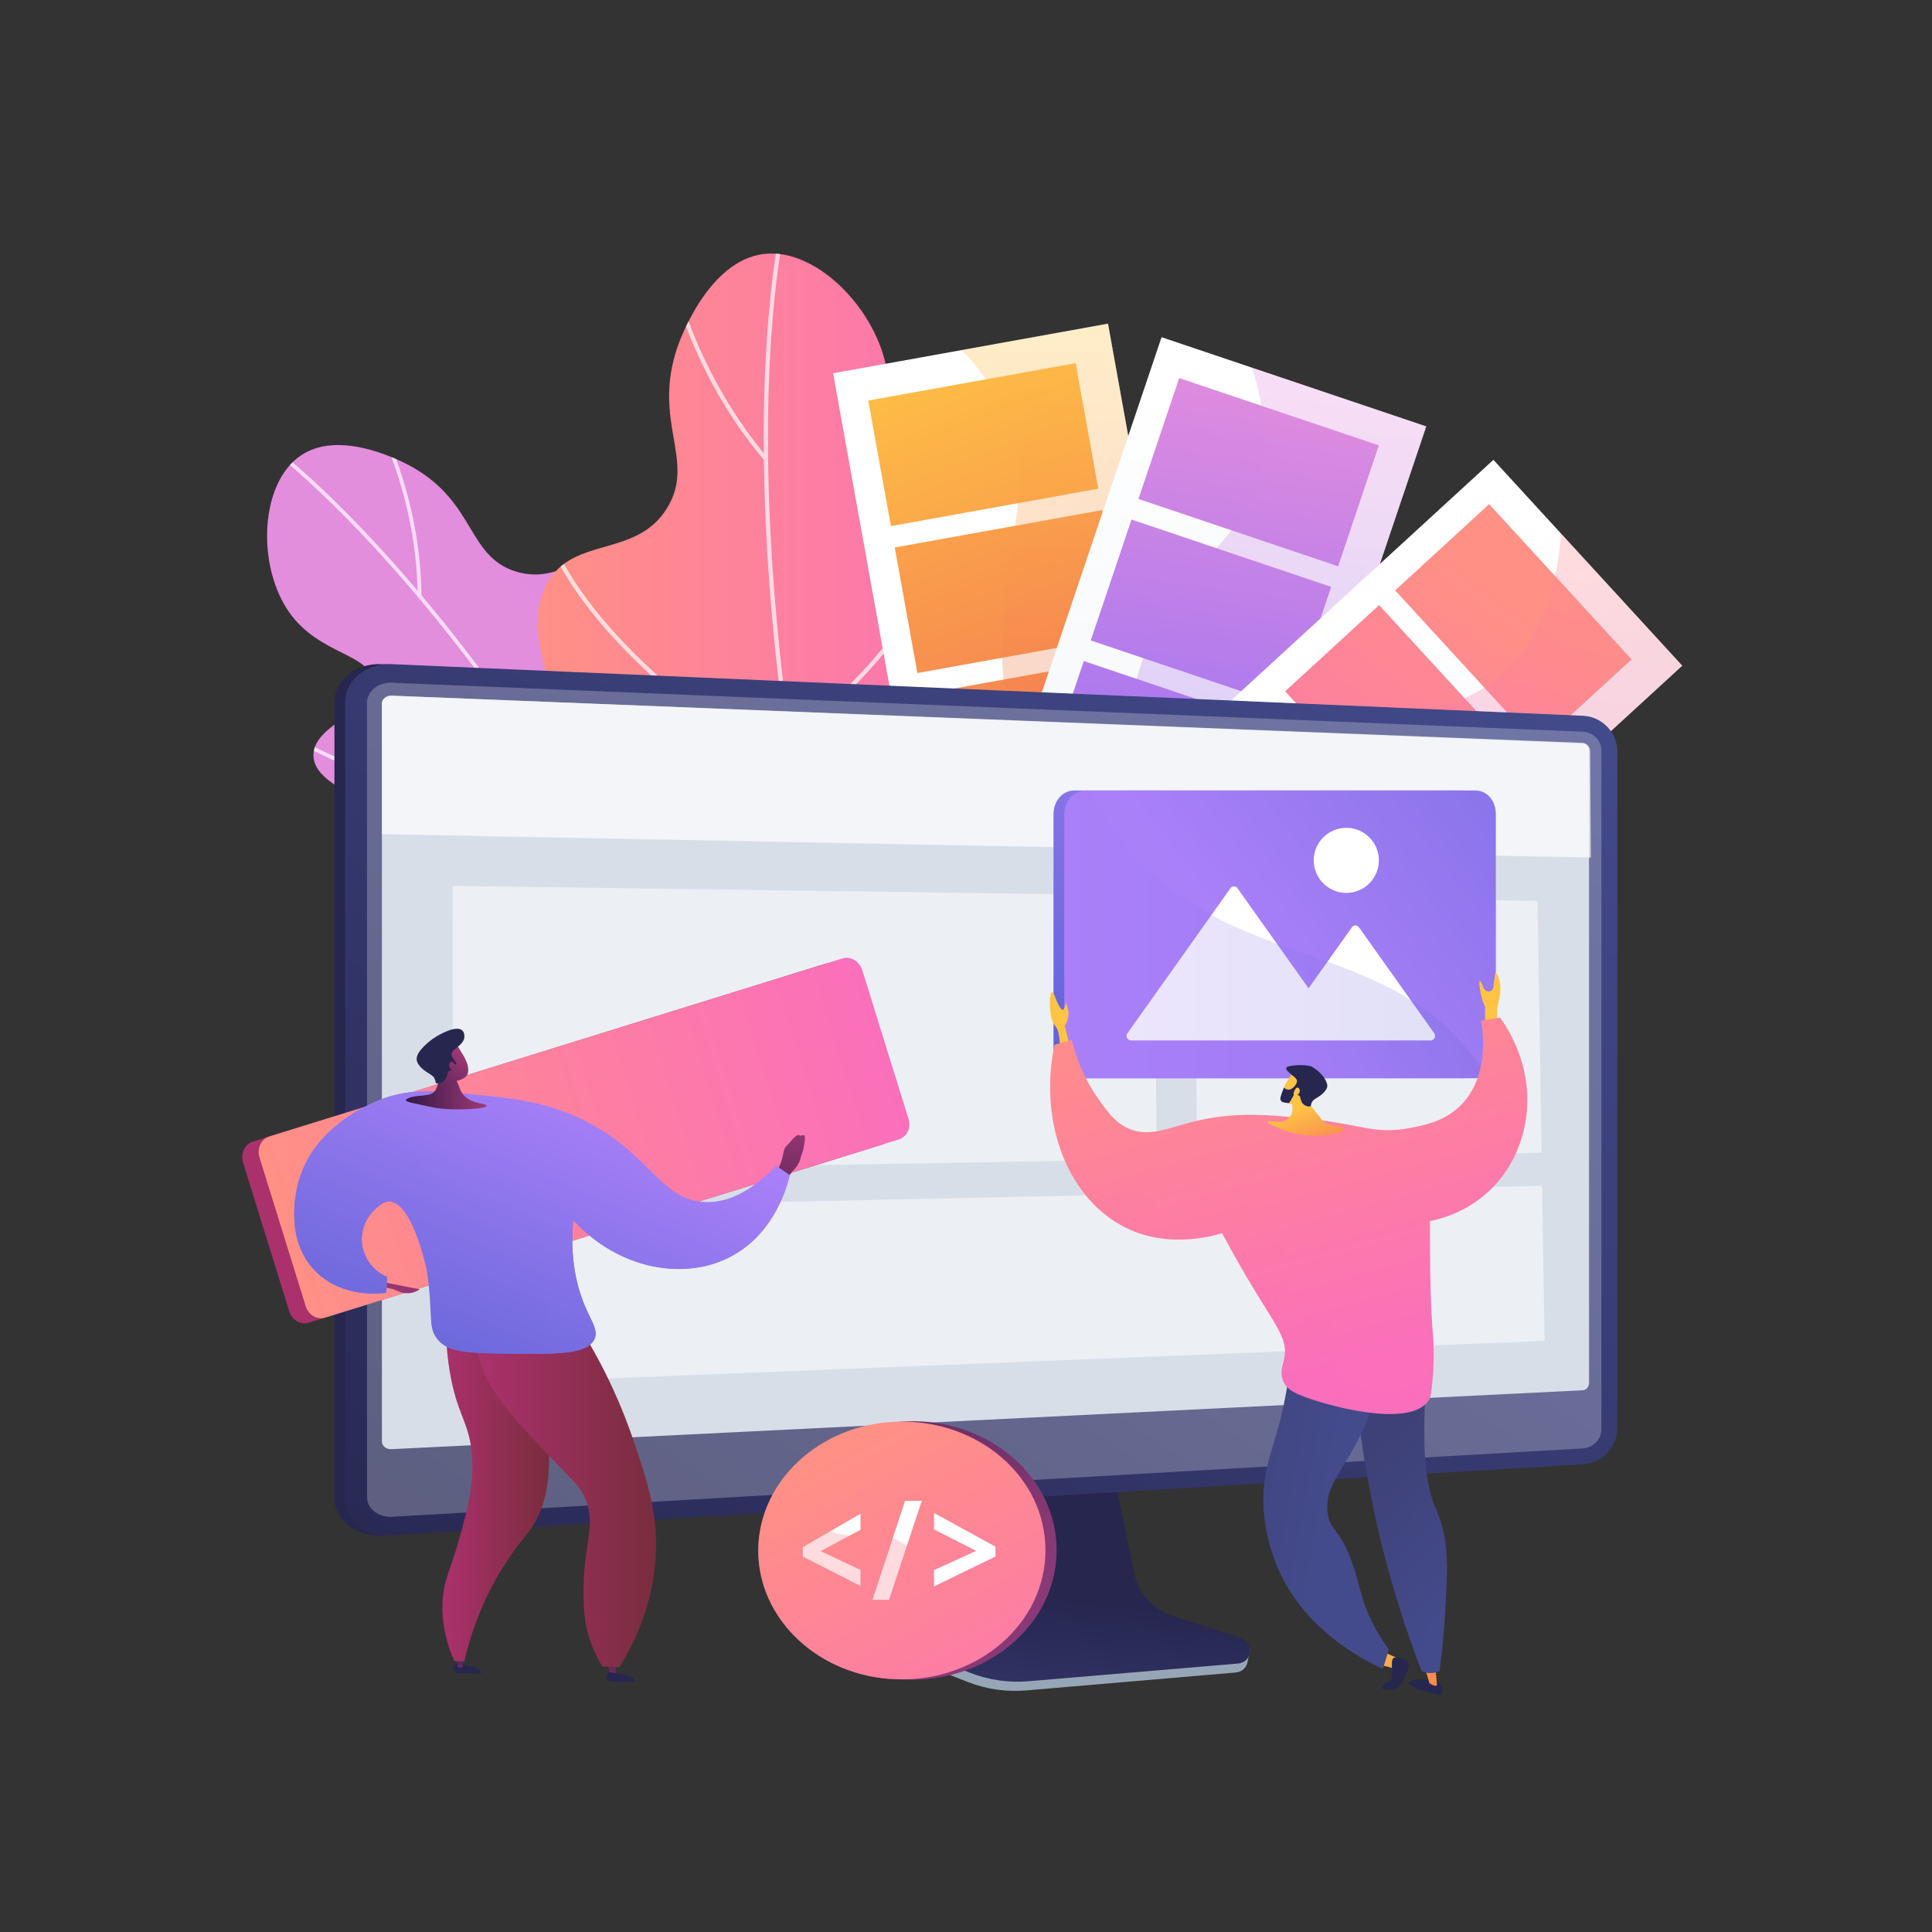 <?xml version="1.0" encoding="utf-8"?>
<!-- Generator: Adobe Illustrator 27.5.0, SVG Export Plug-In . SVG Version: 6.00 Build 0)  -->
<svg version="1.1" xmlns="http://www.w3.org/2000/svg" xmlns:xlink="http://www.w3.org/1999/xlink" x="0px" y="0px"
	 viewBox="0 0 3710 3710" style="enable-background:new 0 0 3710 3710;" xml:space="preserve">
<rect x="0" y="0" width="3710" height="3710" fill="#333333" stroke="none"/>
<g id="Background">
	<g>
		<g>
			<rect style="fill:transparent;" width="3710" height="3710"/>
		</g>
	</g>
</g>
<g id="Illustration">
	<g>
		<path style="fill:transparent;" d="M3204.075,1631.257c-75.061-491.309-382.81-1094.917-990.803-1158.085
			c0,0-461.617-56.149-916.669,28.95c-270.074,50.506-506.89,200.852-656.737,416.936
			c-149.849,216.085-199.903,479.57-139.156,730.771c39.455,163.157,66.116,332.019,58.799,499.673
			c-12.734,291.786-5.408,564.146,277.764,738.159c252.839,155.374,571.042,292.408,874.611,316.41
			c206.304,16.311,437.66-10.084,636.498-63.795C3361.702,2866.548,3279.135,2122.566,3204.075,1631.257z"/>
		<g>
			<g>
				<g>
					<defs>
						<path id="SVGID_1_" d="M1556.468,2118.337c156.986-168.068,128.877-458.586,26.43-519.105
							c-53.285-31.478-104.631,12.293-155.331-27.933c-56.173-44.569-20.911-120.33-55.805-265.684
							c-18.028-75.101-50.723-211.289-140.011-244.962c-88.546-33.393-144.469,67.325-241.724,36.663
							c-91.962-28.993-76.911-130.065-195.484-198.848c-11.029-6.398-136.003-76.886-215.6-24.65
							c-80.867,53.068-86.335,214.061-22.82,303.053c57.706,80.851,155.392,78.511,159.51,131.543
							c4.538,58.441-112.604,80.426-113.707,140.909c-1.594,87.425,241.992,105.269,271.947,237.426
							c17.615,77.713-58.717,106.379-57.984,208.491c0.944,131.79,129.253,245.846,231.731,295.724
							C1196.133,2263.247,1420.4,2264.011,1556.468,2118.337z"/>
					</defs>
					
						<linearGradient id="SVGID_00000099636069555555976840000018271158494632086919_" gradientUnits="userSpaceOnUse" x1="1177.783" y1="1405.047" x2="3017.729" y2="-137.532">
						<stop  offset="0.004" style="stop-color:#E38DDD"/>
						<stop  offset="1" style="stop-color:#9571F6"/>
					</linearGradient>
					
						<use xlink:href="#SVGID_1_"  style="overflow:visible;fill:url(#SVGID_00000099636069555555976840000018271158494632086919_);"/>
					<clipPath id="SVGID_00000009565088230249297530000008895263947115718042_">
						<use xlink:href="#SVGID_1_"  style="overflow:visible;"/>
					</clipPath>
					<g style="opacity:0.7;clip-path:url(#SVGID_00000009565088230249297530000008895263947115718042_);">
						<path style="fill:#FFFFFF;" d="M1486.394,2259.987l6.595-3.106c-120.26-255.357-247.938-489.283-379.49-695.283
							c-105.266-164.836-213.237-312.269-320.914-438.202C609.091,908.792,488.316,829.974,487.118,829.203l-3.944,6.13
							c1.191,0.768,121.327,79.231,304.214,293.201C956.197,1326.035,1214.499,1682.651,1486.394,2259.987z"/>
						<path style="fill:#FFFFFF;" d="M809.451,1144.591c-2.283-225.921-107.892-390.268-108.959-391.901l-6.104,3.984
							c1.057,1.617,105.513,164.285,107.773,387.991L809.451,1144.591z"/>
						<path style="fill:#FFFFFF;" d="M1132.952,1590.749c74.207-234.669,78.848-391.897,69.672-482.473
							c-9.995-98.657-37.375-141.041-38.535-142.797l-6.085,4.016c0.277,0.42,27.728,43.133,37.448,140.325
							c8.979,89.806,4.219,245.76-69.452,478.731L1132.952,1590.749z"/>
						<path style="fill:#FFFFFF;" d="M1385.865,2042.59c218.622-370.604,181.189-621.534,180.786-624.025l-7.196,1.166
							c0.101,0.626,9.609,65.699-9.338,177.081c-16.685,98.078-59.815,254.388-170.53,442.075L1385.865,2042.59z"/>
						<path style="fill:#FFFFFF;" d="M1013.897,1541.686c25.231-0.528,50.855-2.437,76.749-5.992l-0.992-7.222
							c-169.189,23.228-327.703-24.533-430.879-68.692c-111.849-47.871-184.475-101.869-185.194-102.409l-4.373,5.834
							c0.728,0.545,74.054,55.065,186.698,103.277C744.164,1504.256,872.634,1544.644,1013.897,1541.686z"/>
						<path style="fill:#FFFFFF;" d="M1297.137,1962.594c13.623-0.285,27.418-1.053,41.399-2.349l-0.674-7.258
							c-177.285,16.434-326.539-53.157-420.537-114.429c-101.927-66.441-162.563-137.592-163.164-138.303l-5.569,4.705
							c0.608,0.719,61.939,72.686,164.753,139.706C1000.911,1901.745,1136.003,1965.968,1297.137,1962.594z"/>
					</g>
				</g>
			</g>
			<g>
				<g>
					<defs>
						<path id="SVGID_00000003082883858317089630000017395332695746194878_" d="M1545.843,2250.277
							c-254.893-27.637-442.633-293.401-400.183-419.074c22.079-65.366,97.295-65.783,110.823-136.655
							c14.988-78.522-69.934-116.823-146.277-264.956c-39.445-76.536-110.973-215.327-60.093-308.754
							c50.458-92.651,170.991-48.315,230.791-145c56.545-91.422-29.736-165.807,20.314-310.197
							c4.656-13.43,58.869-163.919,164.101-177.753c106.91-14.056,228.718,117.9,239.867,239.276
							c10.129,110.273-74.057,179.405-38.932,227.182c38.709,52.649,153.623-14.058,198.58,36.209
							c64.984,72.658-127.702,265.036-56.795,398.429c41.695,78.44,149.978,46.556,173.032,158.036
							c37.162,179.698,18.129,233.017-32.093,349.727C1876.196,2065.886,1766.773,2274.231,1545.843,2250.277z"/>
					</defs>
					
						<linearGradient id="SVGID_00000128447973401610315680000001167648640780498601_" gradientUnits="userSpaceOnUse" x1="1032.486" y1="1369.512" x2="2000.525" y2="1369.512">
						<stop  offset="0" style="stop-color:#FF9085"/>
						<stop  offset="1" style="stop-color:#FB6FBB"/>
					</linearGradient>
					
						<use xlink:href="#SVGID_00000003082883858317089630000017395332695746194878_"  style="overflow:visible;fill:url(#SVGID_00000128447973401610315680000001167648640780498601_);"/>
					<clipPath id="SVGID_00000142866407121254857890000002912726147723306683_">
						<use xlink:href="#SVGID_00000003082883858317089630000017395332695746194878_"  style="overflow:visible;"/>
					</clipPath>
					<g style="opacity:0.7;clip-path:url(#SVGID_00000142866407121254857890000002912726147723306683_);">
						<path style="fill:#FFFFFF;" d="M1708.121,2318.873l-7.829,2.178c-84.336-303.154-146.81-593.612-185.684-863.31
							c-31.105-215.807-47.258-418.888-48.009-603.602c-1.279-314.773,43.326-469.238,43.776-470.762l7.793,2.305
							c-0.446,1.515-44.77,155.217-43.44,469.012C1475.957,1144.335,1517.444,1633.473,1708.121,2318.873z"/>
						<path style="fill:#FFFFFF;" d="M1467.787,884.311c-162.525-192.421-192.984-408.065-193.272-410.221l8.054-1.079
							c0.285,2.134,30.495,215.521,191.427,406.056L1467.787,884.311z"/>
						<path style="fill:#FFFFFF;" d="M1519.402,1496.514c-233.478-144.129-351.847-273.509-410.031-356.666
							c-63.375-90.578-71.109-146.297-71.408-148.623l8.061-1.038c0.072,0.556,7.985,56.604,70.526,145.745
							c57.79,82.365,175.332,210.582,407.12,353.667L1519.402,1496.514z"/>
						<path style="fill:#FFFFFF;" d="M1634.757,2062.132c-454.367-153.786-605.417-392.91-606.89-395.307l6.925-4.254
							c0.37,0.602,39.71,62.469,136.785,142.724c85.482,70.668,235.68,171.256,465.784,249.14L1634.757,2062.132z"/>
						<path style="fill:#FFFFFF;" d="M1584.215,1368.425c-21.688,17.92-44.714,34.961-69.166,50.808l-4.42-6.82
							c159.765-103.544,258.842-259.257,313.817-371.647c59.594-121.838,81.611-220.298,81.825-221.277l7.94,1.743
							c-0.218,0.99-22.445,100.401-82.463,223.105C1784.721,1140.476,1705.644,1268.094,1584.215,1368.425z"/>
						<path style="fill:#FFFFFF;" d="M1651.444,1930.001c-11.71,9.675-23.917,19.069-36.666,28.152l-4.714-6.619
							c161.656-115.173,237.024-282.578,271.791-402.737c37.699-130.296,37.106-234.511,37.097-235.549l8.127-0.082
							c0.01,1.05,0.611,106.46-37.417,237.89C1857.274,1662.992,1789.955,1815.556,1651.444,1930.001z"/>
					</g>
				</g>
			</g>
		</g>
		<g>
			<g>
				
					<linearGradient id="SVGID_00000058576808522490085600000008434292727580953483_" gradientUnits="userSpaceOnUse" x1="1411.905" y1="1537.379" x2="1692.114" y2="1973.26" gradientTransform="matrix(0.931 -0.365 0.365 0.931 -60.987 340.906)">
					<stop  offset="0.004" style="stop-color:#FFFFFF"/>
					<stop  offset="1" style="stop-color:#F4F7FA"/>
				</linearGradient>
				<polygon style="fill:url(#SVGID_00000058576808522490085600000008434292727580953483_);" points="2386.022,2054.639 
					1858.107,2149.807 1599.769,716.747 2127.684,621.579 				"/>
				
					<linearGradient id="SVGID_00000109723763136053124970000015581211263605923468_" gradientUnits="userSpaceOnUse" x1="2591.098" y1="861.476" x2="2826.865" y2="2046.521" gradientTransform="matrix(0.984 -0.177 0.177 0.984 -915.862 208.153)">
					<stop  offset="0" style="stop-color:#FFC444"/>
					<stop  offset="0.996" style="stop-color:#F36F56"/>
				</linearGradient>
				<polygon style="fill:url(#SVGID_00000109723763136053124970000015581211263605923468_);" points="2108.99,938.479 
					1710.801,1010.26 1667.339,769.161 2065.528,697.38 				"/>
				
					<linearGradient id="SVGID_00000127002679903935438010000010796870712102664604_" gradientUnits="userSpaceOnUse" x1="2517.021" y1="775.871" x2="2752.789" y2="1960.916" gradientTransform="matrix(0.984 -0.177 0.177 0.984 -915.862 208.153)">
					<stop  offset="0" style="stop-color:#FFC444"/>
					<stop  offset="0.996" style="stop-color:#F36F56"/>
				</linearGradient>
				<polygon style="fill:url(#SVGID_00000127002679903935438010000010796870712102664604_);" points="2159.858,1220.653 
					1761.669,1292.435 1718.206,1051.336 2116.396,979.554 				"/>
				
					<linearGradient id="SVGID_00000039834815763455417350000000813918906232274320_" gradientUnits="userSpaceOnUse" x1="2461.707" y1="784.569" x2="2697.474" y2="1969.613" gradientTransform="matrix(0.984 -0.177 0.177 0.984 -915.862 208.153)">
					<stop  offset="0" style="stop-color:#FFC444"/>
					<stop  offset="0.996" style="stop-color:#F36F56"/>
				</linearGradient>
				<polygon style="fill:url(#SVGID_00000039834815763455417350000000813918906232274320_);" points="2210.726,1502.828 
					1812.537,1574.609 1769.074,1333.511 2167.263,1261.729 				"/>
				
					<linearGradient id="SVGID_00000170273936257916331290000014567748962732504211_" gradientUnits="userSpaceOnUse" x1="2422.772" y1="875.599" x2="2658.54" y2="2060.644" gradientTransform="matrix(0.984 -0.177 0.177 0.984 -915.862 208.153)">
					<stop  offset="0" style="stop-color:#FFC444"/>
					<stop  offset="0.996" style="stop-color:#F36F56"/>
				</linearGradient>
				<polygon style="fill:url(#SVGID_00000170273936257916331290000014567748962732504211_);" points="2261.594,1785.002 
					1863.404,1856.784 1819.941,1615.685 2218.131,1543.904 				"/>
				<g style="opacity:0.3;">
					
						<linearGradient id="SVGID_00000067201493413845280890000013659017930734092447_" gradientUnits="userSpaceOnUse" x1="1939.154" y1="1049.502" x2="1610.023" y2="1854.537" gradientTransform="matrix(0.931 -0.365 0.365 0.931 -60.987 340.906)">
						<stop  offset="0" style="stop-color:#FFC444"/>
						<stop  offset="0.996" style="stop-color:#F36F56"/>
					</linearGradient>
					<path style="fill:url(#SVGID_00000067201493413845280890000013659017930734092447_);" d="M2127.684,621.58l-280.635,50.59
						c40.378,42.263,76.665,95.219,96.224,160.443c37.217,124.108-12.464,204.744-18.655,372.762
						c-6.461,175.354,41.392,257.442,78.886,420.505c27.356,118.974,49.422,282.086,34.126,491.565l348.393-62.805L2127.684,621.58z
						"/>
				</g>
			</g>
			<g>
				
					<linearGradient id="SVGID_00000029726610373760682700000014309749686485632176_" gradientUnits="userSpaceOnUse" x1="2091.068" y1="1249.355" x2="1677.434" y2="1998.789" gradientTransform="matrix(0.931 -0.365 0.365 0.931 -60.987 340.906)">
					<stop  offset="0.004" style="stop-color:#FFFFFF"/>
					<stop  offset="1" style="stop-color:#F4F7FA"/>
				</linearGradient>
				<polygon style="fill:url(#SVGID_00000029726610373760682700000014309749686485632176_);" points="2273.75,2198.723 
					1765.422,2027.39 2230.517,647.504 2738.844,818.837 				"/>
				
					<linearGradient id="SVGID_00000000932120786022651960000009269159347166425785_" gradientUnits="userSpaceOnUse" x1="6046.416" y1="-438.167" x2="6232.24" y2="559.416" gradientTransform="matrix(0.948 0.319 -0.319 0.948 -3421.544 -827.746)">
					<stop  offset="0.004" style="stop-color:#E38DDD"/>
					<stop  offset="1" style="stop-color:#9571F6"/>
				</linearGradient>
				<polygon style="fill:url(#SVGID_00000000932120786022651960000009269159347166425785_);" points="2569.582,1087.398 
					2186.167,958.167 2264.415,726.014 2647.83,855.245 				"/>
				
					<linearGradient id="SVGID_00000058557690316719924470000006427870454627999402_" gradientUnits="userSpaceOnUse" x1="5994.799" y1="-428.55" x2="6180.623" y2="569.033" gradientTransform="matrix(0.948 0.319 -0.319 0.948 -3421.544 -827.746)">
					<stop  offset="0.004" style="stop-color:#E38DDD"/>
					<stop  offset="1" style="stop-color:#9571F6"/>
				</linearGradient>
				<polygon style="fill:url(#SVGID_00000058557690316719924470000006427870454627999402_);" points="2478.003,1359.103 
					2094.589,1229.872 2172.836,997.719 2556.251,1126.95 				"/>
				
					<linearGradient id="SVGID_00000055702570056395374700000004374743302715182003_" gradientUnits="userSpaceOnUse" x1="5943.183" y1="-418.931" x2="6129.007" y2="578.651" gradientTransform="matrix(0.948 0.319 -0.319 0.948 -3421.544 -827.746)">
					<stop  offset="0.004" style="stop-color:#E38DDD"/>
					<stop  offset="1" style="stop-color:#9571F6"/>
				</linearGradient>
				<polygon style="fill:url(#SVGID_00000055702570056395374700000004374743302715182003_);" points="2386.424,1630.807 
					2003.01,1501.576 2081.258,1269.423 2464.672,1398.654 				"/>
				
					<linearGradient id="SVGID_00000028313819012716058440000009331263652284066212_" gradientUnits="userSpaceOnUse" x1="5857.518" y1="-592.102" x2="6043.342" y2="405.48" gradientTransform="matrix(0.948 0.319 -0.319 0.948 -3421.544 -827.746)">
					<stop  offset="0.004" style="stop-color:#E38DDD"/>
					<stop  offset="1" style="stop-color:#9571F6"/>
				</linearGradient>
				<polygon style="fill:url(#SVGID_00000028313819012716058440000009331263652284066212_);" points="2294.846,1902.512 
					1911.431,1773.281 1989.679,1541.128 2373.093,1670.359 				"/>
				<g style="opacity:0.3;">
					
						<linearGradient id="SVGID_00000138532206869469511580000011017256433353105570_" gradientUnits="userSpaceOnUse" x1="2179.347" y1="1298.072" x2="1765.711" y2="2047.508" gradientTransform="matrix(0.931 -0.365 0.365 0.931 -60.987 340.906)">
						<stop  offset="0.004" style="stop-color:#E38DDD"/>
						<stop  offset="1" style="stop-color:#9571F6"/>
					</linearGradient>
					<path style="fill:url(#SVGID_00000138532206869469511580000011017256433353105570_);" d="M2738.844,818.837l-334.79-112.842
						c29.936,90.385,25.383,158.09,13.117,206.535c-34.461,136.116-139.918,160.696-210.329,322.516
						c-66.025,151.739-28.937,257.997-34.852,386.278c-5.63,122.05-51.021,282.056-211.803,471.712l313.563,105.688
						L2738.844,818.837z"/>
				</g>
			</g>
			<g>
				
					<linearGradient id="SVGID_00000150098448160232760570000015862931394242034816_" gradientUnits="userSpaceOnUse" x1="1895.189" y1="1897.559" x2="2024.18" y2="2373.49" gradientTransform="matrix(0.931 -0.365 0.365 0.931 -60.987 340.906)">
					<stop  offset="0.004" style="stop-color:#FFFFFF"/>
					<stop  offset="1" style="stop-color:#F4F7FA"/>
				</linearGradient>
				<polygon style="fill:url(#SVGID_00000150098448160232760570000015862931394242034816_);" points="2157.279,2262.612 
					1794.683,1867.295 2867.795,883.004 3230.392,1278.321 				"/>
				
					<linearGradient id="SVGID_00000140733465199862499460000018225503007988647824_" gradientUnits="userSpaceOnUse" x1="8469.195" y1="-3149.81" x2="8655.032" y2="-2152.159" gradientTransform="matrix(0.676 0.737 -0.737 0.676 -5115.919 -2943.963)">
					<stop  offset="0" style="stop-color:#FF9085"/>
					<stop  offset="1" style="stop-color:#FB6FBB"/>
				</linearGradient>
				<polygon style="fill:url(#SVGID_00000140733465199862499460000018225503007988647824_);" points="2952.564,1431.9 
					2679.07,1133.725 2859.611,968.128 3133.105,1266.302 				"/>
				
					<linearGradient id="SVGID_00000003105598865834504270000003302169670519827357_" gradientUnits="userSpaceOnUse" x1="8406.169" y1="-3201.335" x2="8592.006" y2="-2203.684" gradientTransform="matrix(0.676 0.737 -0.737 0.676 -5115.919 -2943.963)">
					<stop  offset="0" style="stop-color:#FF9085"/>
					<stop  offset="1" style="stop-color:#FB6FBB"/>
				</linearGradient>
				<polygon style="fill:url(#SVGID_00000003105598865834504270000003302169670519827357_);" points="2741.264,1625.71 
					2467.77,1327.536 2648.311,1161.938 2921.805,1460.112 				"/>
				
					<linearGradient id="SVGID_00000024704917524400761740000007852635180553374141_" gradientUnits="userSpaceOnUse" x1="8347.872" y1="-3227.468" x2="8533.709" y2="-2229.817" gradientTransform="matrix(0.676 0.737 -0.737 0.676 -5115.919 -2943.963)">
					<stop  offset="0" style="stop-color:#FF9085"/>
					<stop  offset="1" style="stop-color:#FB6FBB"/>
				</linearGradient>
				<polygon style="fill:url(#SVGID_00000024704917524400761740000007852635180553374141_);" points="2529.965,1819.52 
					2256.47,1521.346 2437.011,1355.748 2710.506,1653.923 				"/>
				
					<linearGradient id="SVGID_00000160168651053460434410000016243359300587669399_" gradientUnits="userSpaceOnUse" x1="8284.948" y1="-3278.438" x2="8470.785" y2="-2280.787" gradientTransform="matrix(0.676 0.737 -0.737 0.676 -5115.919 -2943.963)">
					<stop  offset="0" style="stop-color:#FF9085"/>
					<stop  offset="1" style="stop-color:#FB6FBB"/>
				</linearGradient>
				<polygon style="fill:url(#SVGID_00000160168651053460434410000016243359300587669399_);" points="2318.665,2013.331 
					2045.17,1715.156 2225.711,1549.559 2499.206,1847.733 				"/>
				<g style="opacity:0.3;">
					
						<linearGradient id="SVGID_00000023251342056186950040000007134950032653224889_" gradientUnits="userSpaceOnUse" x1="2435.672" y1="1529.09" x2="2053.165" y2="2133.986" gradientTransform="matrix(0.931 -0.365 0.365 0.931 -60.987 340.906)">
						<stop  offset="0" style="stop-color:#FF9085"/>
						<stop  offset="1" style="stop-color:#FB6FBB"/>
					</linearGradient>
					<path style="fill:url(#SVGID_00000023251342056186950040000007134950032653224889_);" d="M3230.391,1278.321l-232.708-253.708
						c-8.965,131.145-52.8,205.277-93.3,249.635c-94.675,103.691-199.236,75.538-337.739,184.901
						c-129.874,102.55-147.381,213.725-213.196,323.995c-58.35,97.763-162.728,208.258-363.84,296.666l167.671,182.802
						L3230.391,1278.321z"/>
				</g>
			</g>
			
				<linearGradient id="SVGID_00000129893845178707102810000008018476856768378519_" gradientUnits="userSpaceOnUse" x1="2553.851" y1="2280.872" x2="2667.945" y2="2280.872" gradientTransform="matrix(0.984 -0.177 0.177 0.984 -915.862 208.153)">
				<stop  offset="0.004" style="stop-color:#E38DDD"/>
				<stop  offset="1" style="stop-color:#9571F6"/>
			</linearGradient>
			<circle style="fill:url(#SVGID_00000129893845178707102810000008018476856768378519_);" cx="2058.15" cy="1989.586" r="57.045"/>
		</g>
		<g>
			<g>
				<path style="fill:#97A6B7;" d="M2245.23,3118.218c-36.633-12.151-64.012-43.24-71.733-81.453l-53.318-263.885l-456.094,16.196
					l-56.132,274.909c-7.862,38.501,23.608,77.127,59.85,91.307l190.82,74.661c35.491,13.886,73.641,19.417,111.559,16.174
					l403.271-34.499c11.789-1.008,21.245-10.275,22.616-22.164c1.372-11.888,9.632-25.237-1.609-28.966L2245.23,3118.218z"/>
				
					<linearGradient id="SVGID_00000158717151726886963230000017197555997946760323_" gradientUnits="userSpaceOnUse" x1="1959.928" y1="3612.935" x2="2016.8" y2="3063.176">
					<stop  offset="0" style="stop-color:#444B8C"/>
					<stop  offset="0.996" style="stop-color:#26264F"/>
				</linearGradient>
				<path style="fill:url(#SVGID_00000158717151726886963230000017197555997946760323_);" d="M2249.743,3102.169
					c-36.596-11.998-63.948-42.698-71.661-80.429l-53.264-260.568l-444.976,16.01l-56.076,271.453
					c-7.853,38.017,12.926,76.14,49.132,90.142l190.628,73.722c35.456,13.712,73.567,19.173,111.447,15.97l402.865-34.065
					c11.777-0.996,21.224-10.146,22.594-21.885c1.37-11.739-5.714-22.82-16.945-26.501L2249.743,3102.169z"/>
			</g>
			
				<linearGradient id="SVGID_00000165931421767577153750000017088340820900034208_" gradientUnits="userSpaceOnUse" x1="1565.251" y1="2079.005" x2="964.938" y2="2148.514">
				<stop  offset="0" style="stop-color:#444B8C"/>
				<stop  offset="0.395" style="stop-color:#383C74"/>
				<stop  offset="0.996" style="stop-color:#26264F"/>
			</linearGradient>
			<path style="fill:url(#SVGID_00000165931421767577153750000017088340820900034208_);" d="M732.119,2948.271
				c-49.46,2.948-89.924-29.138-89.924-71.542V1348.407c0-42.403,40.463-75.149,89.924-73.006l2287.338,99.108
				c36.312,1.573,65.716,32.189,65.716,68.252v1299.826c0,36.064-29.403,67.158-65.716,69.323L732.119,2948.271z"/>
			
				<linearGradient id="SVGID_00000167395687841330831600000015469137305710059687_" gradientUnits="userSpaceOnUse" x1="2586.932" y1="976.588" x2="975.569" y2="3428.386">
				<stop  offset="0" style="stop-color:#444B8C"/>
				<stop  offset="0.996" style="stop-color:#26264F"/>
			</linearGradient>
			<path style="fill:url(#SVGID_00000167395687841330831600000015469137305710059687_);" d="M752.676,2948.271
				c-49.46,2.948-89.924-29.138-89.924-71.542V1348.407c0-42.403,40.463-75.149,89.924-73.006l2287.338,99.108
				c36.313,1.573,65.716,32.189,65.716,68.252v1299.826c0,36.064-29.403,67.158-65.716,69.323L752.676,2948.271z"/>
			<path style="opacity:0.3;fill:#D8DEE8;" d="M3040.014,1405.1l-2287.338-94.097c-26.442-1.088-47.94,16.384-47.94,39.026v1188.632
				v335.762c0,22.643,21.498,39.763,47.94,38.245l2287.338-131.349c19.463-1.118,35.201-17.707,35.201-37.057v-297.135V1441.584
				C3075.216,1422.234,3059.478,1405.901,3040.014,1405.1z"/>
			<path style="fill:#D8DEE8;" d="M3051.408,1440.755V2655.38c0,7.551-4.981,13.997-12.564,14.375l-2287.086,113.08
				c-10.299,0.506-18.404-6.256-18.404-15.04V1351.151c0-8.784,8.695-15.64,18.994-15.229l2286.334,90.584
				C3046.266,1426.822,3051.408,1433.204,3051.408,1440.755z"/>
			<g>
				<path style="opacity:0.7;fill:#FFFFFF;" d="M3053.539,1442.215l1.277,204.482L733.355,1601.83v-250.739
					c0-8.749,8.548-15.578,18.67-15.169l2287.759,91.832C3047.504,1428.08,3053.485,1434.557,3053.539,1442.215z"/>
				<g style="opacity:0.5;">
					<polygon style="fill:#FFFFFF;" points="2221.572,2226.248 869.794,2249.232 869.227,1701.035 2216.158,1719.736 					"/>
					<polygon style="fill:#FFFFFF;" points="2960.338,2213.687 2299.136,2224.929 2293.469,1720.809 2952.615,1729.961 					"/>
					<polygon style="fill:#FFFFFF;" points="2966.105,2574.915 870.218,2658.935 869.868,2321.136 2961.35,2277.101 					"/>
				</g>
			</g>
		</g>
		<g>
			<g>
				
					<linearGradient id="SVGID_00000041259010349595875080000015444455065686507141_" gradientUnits="userSpaceOnUse" x1="2.195" y1="2293.736" x2="1214.237" y2="2293.736" gradientTransform="matrix(0.955 -0.297 0.297 0.955 -171.646 185)">
					<stop  offset="0" style="stop-color:#AB316D"/>
					<stop  offset="1" style="stop-color:#792D3D"/>
				</linearGradient>
				<path style="fill:url(#SVGID_00000041259010349595875080000015444455065686507141_);" d="M1713.013,2158.553
					c5.44,17.51-3.22,34.43-18.876,39.293L593.329,2539.814c-15.656,4.863-32.378-4.171-37.818-21.681l-88.643-285.345
					c-5.44-17.51,2.842-35.648,18.498-40.511l1100.808-341.968c15.656-4.863,32.757,5.389,38.196,22.899L1713.013,2158.553z"/>
				
					<linearGradient id="SVGID_00000003104477775781996100000003451717152636447394_" gradientUnits="userSpaceOnUse" x1="35.278" y1="2293.737" x2="1247.319" y2="2293.737" gradientTransform="matrix(0.955 -0.297 0.297 0.955 -171.646 185)">
					<stop  offset="0" style="stop-color:#FF9085"/>
					<stop  offset="1" style="stop-color:#FB6FBB"/>
				</linearGradient>
				<path style="fill:url(#SVGID_00000003104477775781996100000003451717152636447394_);" d="M1655.966,1863.397l88.646,285.354
					c5.434,17.491-3.228,34.417-18.882,39.281L624.926,2529.998c-15.654,4.863-32.382-4.176-37.816-21.667l-88.646-285.355
					c-5.443-17.521,2.844-35.653,18.499-40.516l1100.803-341.966C1633.42,1835.631,1650.523,1845.876,1655.966,1863.397z"/>
				
					<linearGradient id="SVGID_00000121994485088998100470000015386377005780290728_" gradientUnits="userSpaceOnUse" x1="35.278" y1="2293.737" x2="1247.314" y2="2293.737" gradientTransform="matrix(0.955 -0.297 0.297 0.955 -171.646 185)">
					<stop  offset="0" style="stop-color:#FF9085"/>
					<stop  offset="1" style="stop-color:#FB6FBB"/>
				</linearGradient>
				<path style="opacity:0.2;fill:url(#SVGID_00000121994485088998100470000015386377005780290728_);" d="M1719.111,2066.663
					l25.501,82.088c5.434,17.491-3.228,34.417-18.882,39.281L624.926,2529.998c-15.654,4.863-32.382-4.176-37.816-21.667
					l-88.646-285.355c-5.443-17.521,2.844-35.653,18.499-40.516l140.738-43.721c36.646-1.968,74.21,3.685,106.98,23.708
					c110.785,67.688,119.873,157.771,405.952,54.729C1379.043,2142.103,1598.468,2062.033,1719.111,2066.663z"/>
			</g>
			<g>
				<path style="fill:#26264F;" d="M873.419,3196.32c2.522-2.16,5.359-1.395,18.093,0.818c15.651,2.721,18.907,2.876,24.12,5.991
					c1.277,0.762,9.855,5.888,8.896,8.962c-0.729,2.336-6.432,1.779-27.279,1.251c-18.448-0.469-23.21-0.267-25.636-4.022
					C869.146,3205.504,870.103,3199.16,873.419,3196.32z"/>
				
					<linearGradient id="SVGID_00000129904198409664521870000008397535855447209134_" gradientUnits="userSpaceOnUse" x1="887.604" y1="3158.74" x2="874.668" y2="3243.166">
					<stop  offset="0" style="stop-color:#311944"/>
					<stop  offset="1" style="stop-color:#A03976"/>
				</linearGradient>
				<path style="fill:url(#SVGID_00000129904198409664521870000008397535855447209134_);" d="M876.142,3183.116l2.723,17.911
					c3.442,1.827,6.779,1.96,9.986,0l-0.228-15.672L876.142,3183.116z"/>
				
					<linearGradient id="SVGID_00000168808390010622360700000018299859787772504974_" gradientUnits="userSpaceOnUse" x1="849.612" y1="2856.461" x2="1054.357" y2="2856.461">
					<stop  offset="0" style="stop-color:#AB316D"/>
					<stop  offset="1" style="stop-color:#792D3D"/>
				</linearGradient>
				<path style="fill:url(#SVGID_00000168808390010622360700000018299859787772504974_);" d="M857.078,2522.39
					c-1.162,25.429-1.143,63.963,6.355,109.844c14.158,86.638,38.373,97.849,43.055,164.187
					c3.95,55.978-9.355,103.774-25.136,160.454c-16.597,59.62-29.704,76.942-31.536,120.182
					c-2.022,47.688,11.357,87.103,22.695,112.568c6.354,0.304,12.71,0.604,19.064,0.907c7.705-33.774,22.133-84.018,50.837-139.801
					c30.99-60.225,62.937-96.419,74.439-111.66c40.837-54.095,65.154-163.454-18.156-408.511
					C951.49,2527.837,904.285,2525.114,857.078,2522.39z"/>
				
					<linearGradient id="SVGID_00000160185131737229662610000005963010925862373033_" gradientUnits="userSpaceOnUse" x1="1185.06" y1="3159.341" x2="1158.507" y2="3254.66">
					<stop  offset="0" style="stop-color:#311944"/>
					<stop  offset="1" style="stop-color:#A03976"/>
				</linearGradient>
				<path style="fill:url(#SVGID_00000160185131737229662610000005963010925862373033_);" d="M1164.576,3185.824l6.603,27.982
					c0,0,4.291,3.96,11.815,0v-26.627L1164.576,3185.824z"/>
				<path style="fill:#26264F;" d="M1167.769,3212.608c2.522-2.159,5.359-1.393,18.093,0.819c15.65,2.721,18.907,2.876,24.12,5.99
					c1.277,0.763,9.855,5.889,8.896,8.963c-0.73,2.336-6.432,1.779-27.279,1.25c-18.448-0.467-23.21-0.266-25.636-4.021
					C1163.496,3221.793,1164.453,3215.449,1167.769,3212.608z"/>
				
					<linearGradient id="SVGID_00000174575956000663573000000012616849934628133284_" gradientUnits="userSpaceOnUse" x1="849.612" y1="2856.461" x2="1054.358" y2="2856.461">
					<stop  offset="0" style="stop-color:#AB316D"/>
					<stop  offset="1" style="stop-color:#792D3D"/>
				</linearGradient>
				<path style="opacity:0.3;fill:url(#SVGID_00000174575956000663573000000012616849934628133284_);" d="M998.695,2530.561
					c-47.205-2.723-94.411-5.447-141.617-8.17c-1.162,25.429-1.143,63.963,6.355,109.844c4.519,27.649,10.06,47.58,15.666,64.109
					c3.696,3.755,7.611,7.407,12.021,10.785c36.789,28.173,68.075,16.715,83.064,42.213c14.792,25.16-11.118,44.056-8.17,108.936
					c1.881,41.375,12.76,41.181,8.17,64c-9.585,47.678-56.684,46.604-76.255,99.405c-12.311,33.218,2.387,44.279-10.894,81.702
					c-6.888,19.412-17.485,35.002-28.453,47.388c4.173,15.064,9.2,28.232,13.929,38.853c6.354,0.304,12.71,0.604,19.064,0.907
					c7.706-33.774,22.133-84.018,50.837-139.801c30.991-60.225,62.937-96.419,74.439-111.66
					C1057.689,2884.976,1082.006,2775.617,998.695,2530.561z"/>
				
					<linearGradient id="SVGID_00000088814660647988207490000010948448500952618942_" gradientUnits="userSpaceOnUse" x1="915.193" y1="2855.553" x2="1259.821" y2="2855.553">
					<stop  offset="0" style="stop-color:#AB316D"/>
					<stop  offset="1" style="stop-color:#792D3D"/>
				</linearGradient>
				<path style="fill:url(#SVGID_00000088814660647988207490000010948448500952618942_);" d="M930.61,2509.681
					c-12.996,27.165-15.359,49.204-15.417,63.434c-0.317,77.149,66.206,147.327,164.546,248.74
					c24.231,24.987,35.984,35.678,44.89,57.947c18.416,46.054-0.232,80.049-3.381,150.051c-2.944,65.469,3.576,93.731,9.532,113.021
					c7.745,25.085,18.112,44.479,25.872,57.192c10.894,0.454,21.787,0.907,32.681,1.362
					c25.877-41.104,64.525-115.662,69.879-213.819c4.462-81.807-16.222-143.021-42.851-221.836
					c-18.985-56.189-50.641-133.569-104.645-219.325C1051.349,2534.191,990.979,2521.936,930.61,2509.681z"/>
				
					<linearGradient id="SVGID_00000065791121259526433960000006508411766284530579_" gradientUnits="userSpaceOnUse" x1="953.335" y1="2018.519" x2="751.804" y2="2518.263">
					<stop  offset="0" style="stop-color:#311944"/>
					<stop  offset="1" style="stop-color:#A03976"/>
				</linearGradient>
				<path style="fill:url(#SVGID_00000065791121259526433960000006508411766284530579_);" d="M737.23,2462.407v9.252l15.598,3.479
					c2.068,0.462,4.088,1.118,6.033,1.96l6.696,2.898c13.29,5.753,28.618,4.176,40.458-4.164l0,0L737.23,2462.407z"/>
				
					<linearGradient id="SVGID_00000164496440786736875030000007876547225645212601_" gradientUnits="userSpaceOnUse" x1="1508.677" y1="2437.301" x2="1516.456" y2="2140.155">
					<stop  offset="0" style="stop-color:#311944"/>
					<stop  offset="1" style="stop-color:#A03976"/>
				</linearGradient>
				<path style="fill:url(#SVGID_00000164496440786736875030000007876547225645212601_);" d="M1545.399,2182.377
					c-1.292-6.065-6.447,0.33-9.511-2.014c-6.341-4.854-17.322,12.371-24.511,19.009c-7.831,7.231-6.051,15.383-10.893,30.479
					c-2.622,8.17-7.545,19.503-17.703,32l17.703,19.064l20.718-31.356c3.984-3.423,9.738-9.37,13.62-18.322
					c1.489-3.434,2.424-6.671,3.018-9.508l4.668-14.029C1544.256,2197.16,1546.618,2188.106,1545.399,2182.377z"/>
				
					<linearGradient id="SVGID_00000062902075262887809960000014811475154851785899_" gradientUnits="userSpaceOnUse" x1="1120.277" y1="2089.441" x2="856.107" y2="2707.654">
					<stop  offset="0" style="stop-color:#AA80F9"/>
					<stop  offset="0.996" style="stop-color:#6165D7"/>
				</linearGradient>
				<path style="fill:url(#SVGID_00000062902075262887809960000014811475154851785899_);" d="M743.635,2452.325
					c-0.767,10.04-1.534,20.083-2.302,30.122c-11.218,1.511-81.102,9.805-132.085-38.128
					c-62.101-58.389-41.896-149.191-38.128-166.128c26.356-118.442,152.602-164.41,167.218-169.473
					c52.716-18.263,95.96-14.072,177.293-6.187c60.438,5.859,120.84,11.715,186.583,40.154
					c143.425,62.042,162.287,163.775,253.273,165.934c31.165,0.74,77.397-10.115,135.028-69.639
					c8.663,5.897,17.326,11.79,25.99,17.687c-4.223,18.284-27.194,109.409-110.661,154.97
					c-91.786,50.104-219.452,24.756-305.114-68.744c-6.745,76.186,7.473,130.161,23.242,166.787
					c12.504,29.04,24.87,44.591,17.702,61.277c-12.936,30.114-74.702,29.463-156.596,28.596
					c-80.547-0.851-121.256-1.755-142.577-25.21c-21.712-23.885-10.411-45.582-22.379-132.947
					c-10.252-74.84-17.814-130.05-46.29-138.602c-26.171-7.859-73.801,22.556-78.764,69.043
					C691.485,2405.394,711.087,2438.394,743.635,2452.325z"/>
				
					<linearGradient id="SVGID_00000038372403355282615290000011527218110125798579_" gradientUnits="userSpaceOnUse" x1="1120.277" y1="2089.441" x2="856.107" y2="2707.654">
					<stop  offset="0" style="stop-color:#AA80F9"/>
					<stop  offset="0.996" style="stop-color:#6165D7"/>
				</linearGradient>
				<path style="fill:url(#SVGID_00000038372403355282615290000011527218110125798579_);" d="M743.635,2452.325
					c-0.767,10.04-1.534,20.083-2.302,30.122c-11.218,1.511-81.102,9.805-132.085-38.128
					c-62.101-58.389-41.896-149.191-38.128-166.128c26.356-118.442,152.602-164.41,167.218-169.473
					c52.716-18.263,95.96-14.072,177.293-6.187c60.438,5.859,120.84,11.715,186.583,40.154
					c143.425,62.042,162.287,163.775,253.273,165.934c31.165,0.74,77.397-10.115,135.028-69.639
					c8.663,5.897,17.326,11.79,25.99,17.687c-4.223,18.284-27.194,109.409-110.661,154.97
					c-91.786,50.104-219.452,24.756-305.114-68.744c-6.745,76.186,7.473,130.161,23.242,166.787
					c12.504,29.04,24.87,44.591,17.702,61.277c-12.936,30.114-74.702,29.463-156.596,28.596
					c-80.547-0.851-121.256-1.755-142.577-25.21c-25.507-28.061-5.904-54.968-22.379-132.947
					c-2.593-12.274-28.701-131.716-72.098-134.102c-23.293-1.279-49.369,31.28-52.956,64.543
					C691.431,2405.564,711.073,2438.553,743.635,2452.325z"/>
				
					<linearGradient id="SVGID_00000034054141584250747220000002877661338316100513_" gradientUnits="userSpaceOnUse" x1="779.54" y1="2086.474" x2="934.526" y2="2086.474">
					<stop  offset="0" style="stop-color:#311944"/>
					<stop  offset="1" style="stop-color:#A03976"/>
				</linearGradient>
				<path style="fill:url(#SVGID_00000034054141584250747220000002877661338316100513_);" d="M841.419,2042.617
					c3.871,38.687-3.277,52.409-11.632,57.075c-11.384,6.356-36.713,2.441-48.71,11.01c-0.567,0.404-1.589,1.135-1.535,2.104
					c0.229,4.019,20.626,6.428,47.579,12.875c31.319,7.489,92.209,4.766,104.658,0c0.874-0.336,2.618-1.069,2.74-2.26
					c0.493-4.814-26.955-2.921-43.057-19.186c-12.045-12.168-7.511-24.165-24.878-43.916c-4.069-4.628-7.887-8.03-10.526-10.213
					C851.178,2047.609,846.299,2045.114,841.419,2042.617z"/>
				<g>
					<g>
						
							<linearGradient id="SVGID_00000108293050381782912720000011546241628818455730_" gradientUnits="userSpaceOnUse" x1="996.039" y1="2134.992" x2="910.754" y2="2014.171" gradientTransform="matrix(-1 0 0 1 1795.049 0)">
							<stop  offset="0" style="stop-color:#311944"/>
							<stop  offset="1" style="stop-color:#A03976"/>
						</linearGradient>
						<path style="fill:url(#SVGID_00000108293050381782912720000011546241628818455730_);" d="M868.844,2078.076
							c2.883-1.583,26.307-4.428,29.535-17.026c4.385-17.099-10.984-37.911-12.898-41.261c-8.016-14.02-10.031-15.913-13.759-18.29
							l-5.172-3.032c0,0-0.299-0.113-0.612-0.217c-3.302-1.092-14.471-1.179-16.721-0.645c-7.189,1.707-14.215,31.308-11.08,72.864
							c-0.264,1.591-0.516,3.196-0.759,4.815C836.746,2079.493,869.056,2079.558,868.844,2078.076z"/>
						<path style="fill:#26264F;" d="M890.876,1995.823c-2.701,7.844-13.401,15.946-18.18,19.563c-0.7,0.531-2.72,2.32-4.551,5.205
							c-0.267,0.419-0.499,0.909-0.702,1.539c-2.64,8.187,10.492,17.453,8.081,21.147c-1.748,2.68-10.606-0.65-11.597,1.65
							c-0.935,2.167,6.46,6.441,5.401,9.034c-0.8,1.96-5.329,0.285-8.093,3.323c-1.376,1.508-0.936,2.672-2.329,7.228
							c-0.789,2.576-1.908,5.402-2.789,6.979c-4.284,7.669-16.837,10.717-19.334,7.744c-0.695-0.83-0.132-1.551-0.884-4.367
							c0,0-0.699-2.61-2.594-5.604c-2.708-4.278-9.079-7.238-15.539-11.671c-11.962-8.212-15.326-15.363-16.341-17.783
							c-0.114-0.27-0.215-0.522-0.303-0.75c-0.173-0.41-0.321-0.823-0.448-1.234c-2.704-8.75,4.216-18.18,7.947-22.574
							c5.34-6.232,14.328-15.48,27.503-23.719c3.584-2.242,38.439-23.757,51.22-13.119
							C891.907,1982.212,892.709,1990.495,890.876,1995.823z"/>
						
							<linearGradient id="SVGID_00000043423814441922774250000012411393257504864935_" gradientUnits="userSpaceOnUse" x1="990.095" y1="2139.186" x2="904.81" y2="2018.366" gradientTransform="matrix(-1 0 0 1 1795.049 0)">
							<stop  offset="0" style="stop-color:#311944"/>
							<stop  offset="1" style="stop-color:#A03976"/>
						</linearGradient>
						<path style="fill:url(#SVGID_00000043423814441922774250000012411393257504864935_);" d="M870.822,2040.353
							c-3.256-4.27-8.716-0.067-8.622,5.551c0.096,5.616,5.669,11.333,10.922,10.104
							C878.378,2054.781,875.204,2046.099,870.822,2040.353z"/>
					</g>
				</g>
				
					<linearGradient id="SVGID_00000080901246749446309230000001027962517441291155_" gradientUnits="userSpaceOnUse" x1="1019.418" y1="2046.342" x2="755.247" y2="2664.557">
					<stop  offset="0" style="stop-color:#AA80F9"/>
					<stop  offset="0.996" style="stop-color:#6165D7"/>
				</linearGradient>
				<path style="opacity:0.3;fill:url(#SVGID_00000080901246749446309230000001027962517441291155_);" d="M1121.249,2565.511
					c-18.355,8.744-43.875,8.239-58.553-5.447c-22.81-21.269,0.589-60.618-23.149-76.255c-21.69-14.29-42.81,4.561-62.638-8.17
					c-34.144-21.923,4.807-93.018-31.319-133.447c-29.771-33.316-73.074-3.888-108.936-38.128
					c-40.207-38.388-8.46-97.045-44.936-122.553c-30.503-21.333-85.629-3.336-118.468,20.425
					c-55.222,39.958-58.808,104.464-84.426,103.49c-5.679-0.216-12.53-3.718-20.154-14.957
					c-5.511,31.127-12.279,104.151,40.58,153.851c50.983,47.933,120.867,39.639,132.085,38.128
					c0.768-10.04,1.535-20.082,2.302-30.122c-32.562-13.772-52.204-46.761-48.567-80.487c3.587-33.263,29.664-65.822,52.956-64.543
					c43.397,2.386,69.506,121.828,72.1,134.102c16.473,77.979-3.13,104.886,22.378,132.947
					c21.321,23.455,62.031,24.359,142.577,25.21c81.894,0.867,143.66,1.519,156.596-28.596c3.084-7.176,2.424-14.205-0.176-22.125
					C1136.071,2555.848,1129.289,2561.68,1121.249,2565.511z"/>
			</g>
		</g>
		<g>
			<g>
				
					<linearGradient id="SVGID_00000088814331420759925410000016599998387990300037_" gradientUnits="userSpaceOnUse" x1="2564.602" y1="1690.383" x2="2079.428" y2="2082.755">
					<stop  offset="0" style="stop-color:#AA80F9"/>
					<stop  offset="0.996" style="stop-color:#6165D7"/>
				</linearGradient>
				<path style="fill:url(#SVGID_00000088814331420759925410000016599998387990300037_);" d="M2851.748,2021.027
					c0,26.137-19.252,49.417-40.814,49.417h-748.291c-21.562,0-39.601-23.281-39.601-49.417v-457.47
					c0-26.137,18.039-45.584,39.601-45.584h748.291c21.562,0,40.814,19.447,40.814,45.584V2021.027z"/>
				
					<linearGradient id="SVGID_00000005252269505882479490000016590645465309607074_" gradientUnits="userSpaceOnUse" x1="2390.975" y1="1845.655" x2="3439.498" y2="1042.981">
					<stop  offset="0" style="stop-color:#AA80F9"/>
					<stop  offset="0.996" style="stop-color:#6165D7"/>
				</linearGradient>
				<path style="fill:url(#SVGID_00000005252269505882479490000016590645465309607074_);" d="M2872.465,1563.571v457.466
					c0,17.536-7.731,33.847-19.41,42.305c-5.727,4.165-12.254,7.103-19.347,7.103h-748.291c-21.57,0-41.657-23.283-41.657-49.408
					v-457.466c0-26.158,20.088-45.597,41.657-45.597h748.291C2855.278,1517.974,2872.465,1537.413,2872.465,1563.571z"/>
				<g>
					<path style="fill:#FFFFFF;" d="M2754.524,1984.7l-145.09-204.313c-1.461-2.057-3.936-3.295-6.589-3.295
						s-5.13,1.237-6.591,3.293l-83.437,117.453l-136.658-192.436c-1.461-2.057-3.936-3.294-6.589-3.295
						c-2.653,0-5.128,1.238-6.589,3.294L2164.603,1984.7c-1.599,2.251-1.739,6.069-0.361,8.444c1.375,2.375,4.046,4.789,6.95,4.789
						h271.86h139.517h165.364c2.905,0,5.575-2.414,6.95-4.789C2756.259,1990.77,2756.121,1986.952,2754.524,1984.7z"/>
					<circle style="fill:#FFFFFF;" cx="2585.308" cy="1652.161" r="62.522"/>
				</g>
				<g style="opacity:0.2;">
					
						<linearGradient id="SVGID_00000096036131301802935450000000434042849002367875_" gradientUnits="userSpaceOnUse" x1="2043.759" y1="1794.209" x2="2853.197" y2="1794.209">
						<stop  offset="0" style="stop-color:#AA80F9"/>
						<stop  offset="0.996" style="stop-color:#6165D7"/>
					</linearGradient>
					<path style="fill:url(#SVGID_00000096036131301802935450000000434042849002367875_);" d="M2853.197,2063.342
						c-5.727,4.165-12.396,7.103-19.489,7.103h-748.291c-21.57,0-41.657-23.283-41.657-49.408v-457.466
						c0-26.158,20.088-45.597,41.657-45.597h7.547c13.926,24.171,31.168,56.813,52.576,85.737
						c196.28,265.09,506.561,188.611,685.826,428.552C2839.466,2043.096,2846.69,2053.321,2853.197,2063.342z"/>
				</g>
			</g>
			<g>
				
					<linearGradient id="SVGID_00000064348997697668123360000007918694280569430416_" gradientUnits="userSpaceOnUse" x1="2869.394" y1="1956.432" x2="2902.633" y2="2192.668">
					<stop  offset="0" style="stop-color:#FFC444"/>
					<stop  offset="0.996" style="stop-color:#F36F56"/>
				</linearGradient>
				<path style="fill:url(#SVGID_00000064348997697668123360000007918694280569430416_);" d="M2851.805,1978.219v-45.442
					c0,0-6.532-9.701-9.962-33.718c-3.431-24.016,2.802-14.494,5.861-4.503c0.853,2.786,2.62,5.148,4.726,7.109
					c5.292,4.926,13.987,1.704,15.01-5.453l4.3-30.089c0,0,17.449,17.841,4.823,62.47c-3.953,13.971,0,47.676,0,47.676
					L2851.805,1978.219z"/>
				
					<linearGradient id="SVGID_00000104707922478040951800000000882279616248492196_" gradientUnits="userSpaceOnUse" x1="2052.413" y1="2071.383" x2="2085.651" y2="2307.616">
					<stop  offset="0" style="stop-color:#FFC444"/>
					<stop  offset="0.996" style="stop-color:#F36F56"/>
				</linearGradient>
				<path style="fill:url(#SVGID_00000104707922478040951800000000882279616248492196_);" d="M2056.014,2014.385l-11.447-44.245
					c0,0,11.007-16.976,5.724-34.307c-5.284-17.332-2.107-11.159-6.367,0c-4.259,11.159-12.673-7.736-19.244-24.949
					c-6.571-17.213-9.941,9.248-8.338,24.949c1.603,15.701,2.195,25.045,11.572,36.502c9.377,11.457,7.498,52.201,7.498,52.201
					L2056.014,2014.385z"/>
				<path style="fill:#26264F;" d="M2705.675,3232.409c0.366-9.749,23.858-7.789,39.252-6.313
					c15.396,1.476,22.174,7.655,24.58,13.426c2.406,5.77,0.599,20.016-13.622,14.045
					C2744.211,3248.666,2705.351,3241.027,2705.675,3232.409z"/>
				
					<linearGradient id="SVGID_00000018199752935259475130000002523657287410206645_" gradientUnits="userSpaceOnUse" x1="2720.888" y1="3125.4" x2="2771.118" y2="3274.894">
					<stop  offset="0" style="stop-color:#FFC444"/>
					<stop  offset="0.996" style="stop-color:#F36F56"/>
				</linearGradient>
				<path style="fill:url(#SVGID_00000018199752935259475130000002523657287410206645_);" d="M2733.977,3194.642l10.95,37.767
					c0,0,10.958,7.526,14.557,3.782l-4.079-43.527L2733.977,3194.642z"/>
				
					<linearGradient id="SVGID_00000087399044210738492470000018419429249493375919_" gradientUnits="userSpaceOnUse" x1="2656.555" y1="3147.561" x2="2706.414" y2="3295.95">
					<stop  offset="0" style="stop-color:#FFC444"/>
					<stop  offset="0.996" style="stop-color:#F36F56"/>
				</linearGradient>
				<polygon style="fill:url(#SVGID_00000087399044210738492470000018419429249493375919_);" points="2656.615,3172.295 
					2692.878,3188.113 2686.79,3206.462 2650.475,3197.016 				"/>
				<path style="fill:#26264F;" d="M2654.55,3243.507c0,0,24.164,6.251,34.852-8.028c6.873-9.181,12.593-24.775,15.8-34.738
					c1.742-5.41-0.995-11.222-6.274-13.326c-7.666-3.056-18.092-6.353-22.536-3.853c-7.435,4.182-0.465,31.979-3.718,39.224
					C2669.421,3230.031,2653.622,3234.678,2654.55,3243.507z"/>
				
					<linearGradient id="SVGID_00000152230082512458468100000010148805922634943111_" gradientUnits="userSpaceOnUse" x1="2859.497" y1="3048.747" x2="2623.659" y2="2782.835">
					<stop  offset="0" style="stop-color:#444B8C"/>
					<stop  offset="0.996" style="stop-color:#3E4177"/>
				</linearGradient>
				<path style="fill:url(#SVGID_00000152230082512458468100000010148805922634943111_);" d="M2598.199,2607.024
					c5.464,87.608,17.53,189.101,41.549,300.338c25.038,115.952,57.568,217.035,90.22,301.525c3.15,1.507,8.762,3.689,16.067,3.899
					c8.551,0.246,15.086-2.336,18.359-3.899c5.932-45.158,8.987-83.278,10.684-111.588c4.485-74.765,6.52-113.055-3.661-157.542
					c-9.553-41.745-17.232-38.488-27.204-84.627c-8.867-41.032-9.059-72.592-9.075-118.806
					c-0.011-31.732,1.442-74.588,7.572-125.444C2694.54,2609.596,2646.37,2608.309,2598.199,2607.024z"/>
				
					<linearGradient id="SVGID_00000145028836151429796540000016181276468992524969_" gradientUnits="userSpaceOnUse" x1="2859.497" y1="3048.747" x2="2623.658" y2="2782.835">
					<stop  offset="0" style="stop-color:#444B8C"/>
					<stop  offset="0.996" style="stop-color:#3E4177"/>
				</linearGradient>
				<path style="opacity:0.3;fill:url(#SVGID_00000145028836151429796540000016181276468992524969_);" d="M2734.716,3178.023
					c-9.602-30.923,9.329-45.045,7.123-84.285c-2.693-47.941-32.217-49.374-41.549-103.278c-7.498-43.318,10.758-47.06,5.935-99.717
					c-5.124-55.963-27.169-67.31-22.555-100.904c2.566-18.678,13.459-44.155,51.647-71.901c0.511-29.212,2.37-65.389,7.392-107.058
					c-48.17-1.284-96.34-2.571-144.511-3.856c5.464,87.608,17.53,189.101,41.549,300.338
					c25.038,115.952,57.568,217.035,90.22,301.525c3.15,1.507,8.762,3.689,16.067,3.899c3.876,0.112,7.267-0.394,10.198-1.087
					C2747.125,3202.868,2739.002,3191.823,2734.716,3178.023z"/>
				
					<linearGradient id="SVGID_00000032609237396383907630000013143602471119696059_" gradientUnits="userSpaceOnUse" x1="2562.927" y1="2897.176" x2="2214.709" y2="2832.282">
					<stop  offset="0" style="stop-color:#444B8C"/>
					<stop  offset="0.996" style="stop-color:#3E4177"/>
				</linearGradient>
				<path style="fill:url(#SVGID_00000032609237396383907630000013143602471119696059_);" d="M2480.675,2591.592
					c-1.753,21.112-5.194,53.077-12.584,91.465c-16.663,86.562-35.791,114.287-40.835,170.886
					c-5.881,65.998,12.139,117.945,18.994,137.704c46.793,134.885,175.282,197.668,209.283,213.044
					c3.84-12.45,7.68-24.902,11.519-37.352c-8.553-11.44-21.223-29.854-33.17-54.248c-20.397-41.648-21.769-66.186-35.682-107.199
					c-25.1-73.993-44.176-63.515-48.759-101.189c-7.262-59.706,40.916-83.812,84.372-197.962
					c12.453-32.71,19.733-60.245,23.742-77.162C2598.595,2616.917,2539.635,2604.254,2480.675,2591.592z"/>
				
					<linearGradient id="SVGID_00000001658760773302556840000006498025205486119825_" gradientUnits="userSpaceOnUse" x1="2396.209" y1="1819.733" x2="2613.053" y2="2615.887">
					<stop  offset="0" style="stop-color:#FF9085"/>
					<stop  offset="1" style="stop-color:#FB6FBB"/>
				</linearGradient>
				<path style="fill:url(#SVGID_00000001658760773302556840000006498025205486119825_);" d="M2843.93,1960.05
					c12.267-1.978,24.534-3.957,36.8-5.935c15.402,21.662,59.778,90.137,51.046,181.628c-2.068,21.683-11.02,93.626-71.837,150.862
					c-43.546,40.983-91.958,53.862-114.144,58.303c-0.039,106.554,1.978,173.746,5.64,213.961
					c0.442,4.848,4.219,45.537-1.287,98.013c-1.677,15.991-2.56,24.076-4.748,28.491c-30.356,61.261-204.387,12.712-251.396-7.602
					c-12.222-5.282-24.638-12.63-29.949-25.637c-6.823-16.713-0.282-31.862,2.374-45.11c6.523-32.531-12.815-57.088-51.595-120.199
					c-16.398-26.687-40.211-66.751-68.022-118.762c-32.191,9.392-108.057,26.221-182.327-9.209
					c-109.131-52.062-171.406-196.249-139.66-352.506c11.08-3.165,22.16-6.332,33.239-9.497
					c7.333,30.323,21.472,71.152,50.433,112.333c17.572,24.984,32.206,45.791,57.594,57.424
					c39.864,18.265,75.267-0.28,127.021-13.058c81.549-20.132,149.736-12.62,232.568-3.492
					c90.493,9.973,115.294,28.56,181.458,16.063c29.428-5.558,66.268-12.997,96.43-42.249
					C2862.905,2066.329,2846.394,1972.879,2843.93,1960.05z"/>
				
					<linearGradient id="SVGID_00000061473474009107504900000010472297240079708307_" gradientUnits="userSpaceOnUse" x1="2495.327" y1="2126.871" x2="2534.502" y2="2242.417">
					<stop  offset="0" style="stop-color:#FFC444"/>
					<stop  offset="0.996" style="stop-color:#F36F56"/>
				</linearGradient>
				<path style="fill:url(#SVGID_00000061473474009107504900000010472297240079708307_);" d="M2505.834,2079.119
					c0,0-5.426,21.721,2.218,31.457c7.643,9.734,33.166,47.045,41.476,48.867c4.734,1.038,16.595,2.833,25.925,4.186
					c4.912,0.711,5.954,7.472,1.401,9.448c-9.28,4.028-25.646,8.08-53.75,7.776c-40.621-0.439-73.295-15.895-87.539-23.903
					c-2.023-1.138-1.065-4.206,1.249-4.032l18.281,1.374c15.656,1.178,28.526-12.167,26.783-27.771l-1.136-10.162L2505.834,2079.119
					z"/>
				<g>
					<g>
						
							<linearGradient id="SVGID_00000053542481506200620950000002906436116498146705_" gradientUnits="userSpaceOnUse" x1="2474.335" y1="3563.26" x2="2513.51" y2="3678.805" gradientTransform="matrix(1 0 0 1 514.58 0)">
							<stop  offset="0" style="stop-color:#FFC444"/>
							<stop  offset="0.996" style="stop-color:#F36F56"/>
						</linearGradient>
						<path style="fill:url(#SVGID_00000053542481506200620950000002906436116498146705_);" d="M2489.069,2122.846
							c-2.513-1.38-22.934-3.86-25.748-14.843c-3.823-14.906,9.575-33.05,11.244-35.97c6.988-12.222,8.745-13.874,11.995-15.945
							l4.509-2.643c0,0,0.261-0.099,0.534-0.189c2.878-0.952,12.616-1.028,14.577-0.562c6.267,1.487,12.393,27.294,9.659,63.522
							c0.23,1.387,0.45,2.786,0.662,4.198C2517.051,2124.08,2488.884,2124.138,2489.069,2122.846z"/>
						<path style="fill:#26264F;" d="M2469.862,2051.14c-0.885,4.428,10.838,13.245,15.849,17.053
							c0.61,0.463,2.371,2.024,3.968,4.538c0.233,0.366,0.435,0.793,0.612,1.342c2.301,7.137-9.146,15.217-7.045,18.435
							c1.524,2.337,9.246-0.566,10.11,1.44c0.815,1.888-5.632,5.615-4.709,7.877c0.696,1.707,4.646,0.248,7.055,2.896
							c1.199,1.314,0.816,2.331,2.03,6.302c0.688,2.244,1.664,4.708,2.431,6.084c3.735,6.685,14.678,9.344,16.855,6.751
							c0.607-0.723,0.114-1.351,0.771-3.806c0,0,0.61-2.277,2.262-4.885c2.36-3.731,7.914-6.312,13.544-10.177
							c10.43-7.157,13.362-13.392,14.247-15.502c0.1-0.236,0.187-0.455,0.264-0.654c0.151-0.357,0.28-0.716,0.39-1.075
							c2.203-7.19-6.927-19.68-6.927-19.68c-7.327-9.856-16.581-16.471-23.977-20.677c-13.527-2.662-24.543-2.326-32.172-1.482
							C2479.212,2046.607,2470.563,2047.634,2469.862,2051.14z"/>
						<path style="fill:#26264F;" d="M2465.646,2088.434c0,0,8.649,10.379,20.073-2.085l5.64,1.665c0,0-13.79,30.341-16.74,30.341
							c-2.95,0-11.562-1.962-11.562-1.962c-3.228-1.351-5.047-4.811-4.304-8.231
							C2460.107,2101.925,2463.65,2092.83,2465.646,2088.434z"/>
						
							<linearGradient id="SVGID_00000077293428239763836510000016688906861375734152_" gradientUnits="userSpaceOnUse" x1="3319.134" y1="4262.759" x2="3420.037" y2="4425.391" gradientTransform="matrix(1 0 0 1 514.58 0)">
							<stop  offset="0" style="stop-color:#FFC444"/>
							<stop  offset="0.996" style="stop-color:#F36F56"/>
						</linearGradient>
						<path style="fill:url(#SVGID_00000077293428239763836510000016688906861375734152_);" d="M2488.462,2089.96
							c2.84-3.723,7.598-0.058,7.517,4.84c-0.083,4.896-4.941,9.879-9.521,8.807
							C2481.875,2102.537,2484.641,2094.969,2488.462,2089.96z"/>
					</g>
				</g>
				
					<linearGradient id="SVGID_00000054239871926860399930000013837252327959552691_" gradientUnits="userSpaceOnUse" x1="2243.379" y1="1861.358" x2="2460.225" y2="2657.514">
					<stop  offset="0" style="stop-color:#FF9085"/>
					<stop  offset="1" style="stop-color:#FB6FBB"/>
				</linearGradient>
				<path style="opacity:0.3;fill:url(#SVGID_00000054239871926860399930000013837252327959552691_);" d="M2699.103,2667.566
					c-58.956,20.776-127.667-9.601-144.827-51.046c-12.684-30.638,14.419-59.864-4.748-91.407
					c-18.457-30.375-51.79-16.766-74.788-47.484c-25.063-33.478,4.432-63.132-17.807-108.027
					c-16.731-33.775-56.793-64.171-96.156-64.104c-46.787,0.079-64.262,43.151-104.466,34.426
					c-21-4.556-20.513-17.239-49.858-37.988c-50.928-36.009-85.079-20.925-127.021-46.297
					c-12.324-7.457-26.077-18.889-38.872-37.267c25.055,63.634,68.405,113.993,123.925,140.48
					c74.269,35.43,150.135,18.602,182.327,9.209c27.812,52.01,51.624,92.075,68.022,118.762
					c38.781,63.111,58.119,87.667,51.595,120.199c-2.656,13.248-9.198,28.397-2.374,45.11c5.312,13.007,17.727,20.354,29.949,25.637
					c47.009,20.315,221.04,68.864,251.396,7.602c2.188-4.414,3.071-12.5,4.748-28.491c1.046-9.96,1.754-19.492,2.216-28.439
					C2740.23,2643.996,2723.099,2659.11,2699.103,2667.566z"/>
			</g>
		</g>
		<g>
			
				<linearGradient id="SVGID_00000036240373666133547610000015261266349410043543_" gradientUnits="userSpaceOnUse" x1="1383.982" y1="2238.892" x2="1793.032" y2="3059.756">
				<stop  offset="0" style="stop-color:#311944"/>
				<stop  offset="1" style="stop-color:#893976"/>
			</linearGradient>
			<path style="fill:url(#SVGID_00000036240373666133547610000015261266349410043543_);" d="M2028.971,2976.867
				c0-141.85-130.845-252.586-286.689-247.519c-88.751,2.886-165.968,42.896-214.183,101.958c-0.006-0.018-0.012-0.034-0.018-0.052
				c-0.299,0.367-0.578,0.749-0.876,1.117c-0.833,1.033-1.638,2.086-2.455,3.131c-1.489,1.906-2.956,3.824-4.387,5.767
				c-0.844,1.148-1.676,2.304-2.5,3.466c-1.375,1.939-2.716,3.899-4.033,5.873c-0.753,1.131-1.515,2.255-2.248,3.397
				c-1.467,2.282-2.88,4.594-4.267,6.92c-0.504,0.842-1.031,1.669-1.522,2.517c-1.83,3.153-3.585,6.345-5.265,9.574
				c-0.446,0.857-0.853,1.732-1.289,2.593c-1.223,2.423-2.418,4.858-3.557,7.322c-0.559,1.208-1.086,2.428-1.624,3.645
				c-0.962,2.18-1.896,4.371-2.79,6.581c-0.519,1.283-1.03,2.568-1.527,3.861c-0.87,2.267-1.696,4.552-2.494,6.848
				c-0.418,1.201-0.85,2.396-1.249,3.604c-0.951,2.889-1.835,5.803-2.671,8.735c-0.174,0.612-0.376,1.214-0.545,1.828
				c-0.976,3.537-1.857,7.107-2.662,10.701c-0.237,1.058-0.432,2.129-0.653,3.192c-0.539,2.578-1.047,5.164-1.497,7.769
				c-0.227,1.327-0.429,2.66-0.633,3.993c-0.371,2.41-0.703,4.83-0.995,7.262c-0.165,1.364-0.325,2.728-0.464,4.099
				c-0.261,2.564-0.461,5.143-0.634,7.729c-0.08,1.204-0.182,2.401-0.245,3.609c-0.191,3.779-0.31,7.574-0.31,11.397
				c0,91.026,55.129,171.32,137.779,214.311c7.601,3.954,15.438,7.595,23.492,10.904c4.032,1.657,8.12,3.23,12.259,4.717
				c29.093,10.452,60.759,16.647,94.063,17.62l0,0l0,0h0.002c4.589,0.134,9.153,0.155,13.696,0.09
				c1.534-0.022,3.05-0.107,4.579-0.152c3.004-0.087,6.01-0.177,8.993-0.35c1.824-0.106,3.628-0.27,5.443-0.407
				c2.664-0.202,5.329-0.404,7.973-0.673c1.937-0.197,3.858-0.443,5.784-0.676c2.5-0.303,4.999-0.613,7.479-0.975
				c1.981-0.289,3.946-0.615,5.914-0.942c2.401-0.399,4.795-0.814,7.174-1.268c1.992-0.38,3.973-0.784,5.949-1.203
				c2.329-0.493,4.647-1.012,6.954-1.558c1.979-0.468,3.952-0.948,5.913-1.454c2.281-0.588,4.545-1.212,6.803-1.852
				c1.943-0.55,3.885-1.1,5.808-1.687c0.71-0.217,1.438-0.401,2.146-0.623c-0.016-0.017-0.031-0.034-0.047-0.052
				C1950.668,3177.783,2028.971,3086.226,2028.971,2976.867z"/>
			<g>
				
					<linearGradient id="SVGID_00000130611813647555985140000007826625410569625488_" gradientUnits="userSpaceOnUse" x1="1624.532" y1="2778.061" x2="2021.844" y2="3514.958">
					<stop  offset="0" style="stop-color:#FF9085"/>
					<stop  offset="1" style="stop-color:#FB6FBB"/>
				</linearGradient>
				<path style="fill:url(#SVGID_00000130611813647555985140000007826625410569625488_);" d="M2007.555,2976.903
					c0,141.485-130.178,252.378-285.242,247.848c-149.287-4.361-266.288-114.853-266.288-246.937
					c0-132.083,117-242.962,266.288-247.817C1877.378,2724.955,2007.555,2835.418,2007.555,2976.903z"/>
				<g>
					<path style="fill:#FFFFFF;" d="M1652.354,3045.43l-110.701-56.338v-18.144l110.701-64.101v30.882l-76.585,40.907l76.585,36.041
						V3045.43z"/>
					<path style="fill:#FFFFFF;" d="M1770.115,2881.84l-62.96,190.27l-31.626-0.322l62.461-189.514L1770.115,2881.84z"/>
					<path style="fill:#FFFFFF;" d="M1793.517,3015.104l80.904-36.924l-80.904-41.392v-31.431l117.987,64.661v19.001
						l-117.987,57.384V3015.104z"/>
				</g>
				<g style="opacity:0.3;">
					
						<linearGradient id="SVGID_00000000943046438886278430000010225385744110750137_" gradientUnits="userSpaceOnUse" x1="1515.421" y1="2827.033" x2="1901.399" y2="3601.598">
						<stop  offset="0" style="stop-color:#FF9085"/>
						<stop  offset="1" style="stop-color:#FB6FBB"/>
					</linearGradient>
					<path style="fill:url(#SVGID_00000000943046438886278430000010225385744110750137_);" d="M1789.751,3163.18
						c-33.649-74.08,0.37-142.533-45.063-190.047c-45.636-47.725-104.168-3.114-166.213-41.304
						c-23.728-14.605-49.942-42.55-69.314-100.188c-33.418,41.024-53.136,91.615-53.136,146.174
						c0,132.083,117,242.576,266.288,246.937c35.001,1.022,68.769-3.857,100.109-13.701
						C1806.938,3194.913,1796.721,3178.523,1789.751,3163.18z"/>
				</g>
			</g>
		</g>
	</g>
</g>
</svg>
